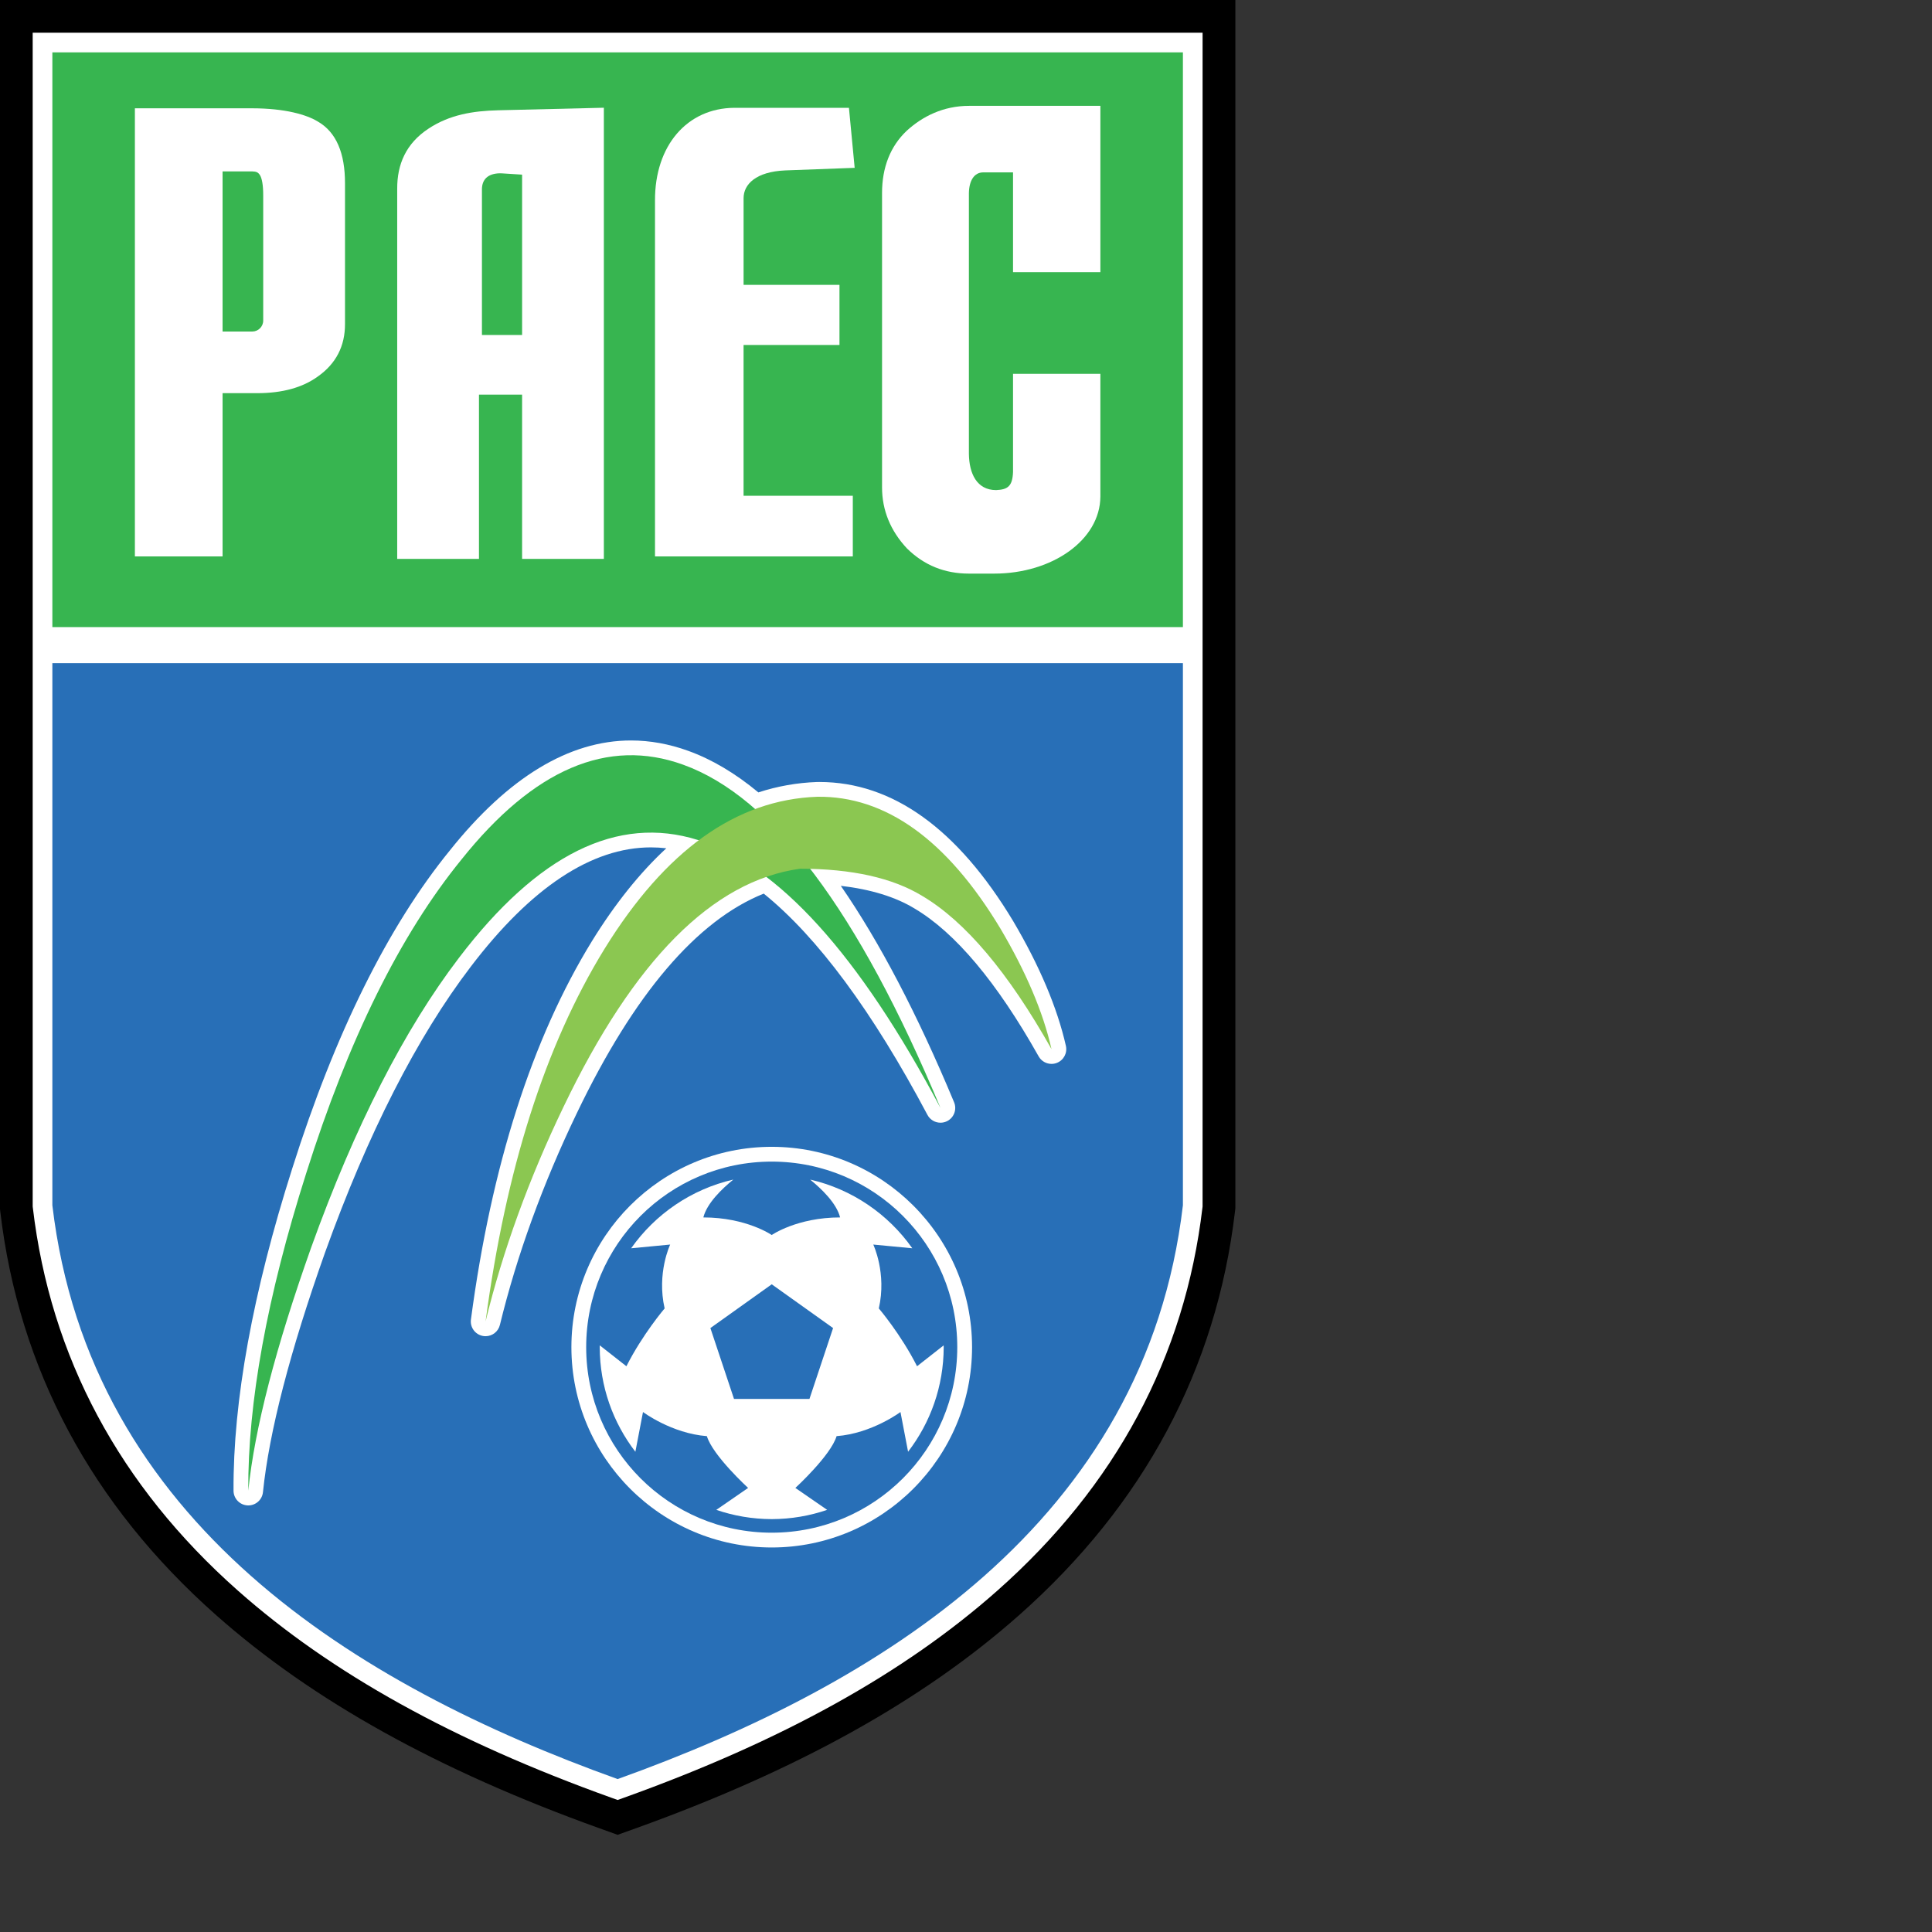 <?xml version="1.0" encoding="UTF-8" standalone="no"?>
<svg
   xmlns:dc="http://purl.org/dc/elements/1.1/"
   xmlns:cc="http://creativecommons.org/ns#"
   xmlns:rdf="http://www.w3.org/1999/02/22-rdf-syntax-ns#"
   xmlns:svg="http://www.w3.org/2000/svg"
   xmlns="http://www.w3.org/2000/svg"
   xmlns:sodipodi="http://sodipodi.sourceforge.net/DTD/sodipodi-0.dtd"
   xmlns:inkscape="http://www.inkscape.org/namespaces/inkscape"
   version="1.1"
   id="Layer_1"
   x="0px"
   y="0px"
   viewBox="0 0 1000 1000"
   xml:space="preserve"
   sodipodi:docname="Pao De Acucar Ec Sp.svg"
   width="1000"
   height="1000"
   inkscape:version="1.0.1 (3bc2e813f5, 2020-09-07)"><rect x="0" y="0" width="1000" height="1000" fill="#333333" stroke="none"/><defs
   id="defs35" /><sodipodi:namedview
   pagecolor="#ffffff"
   bordercolor="#666666"
   borderopacity="1"
   objecttolerance="10"
   gridtolerance="10"
   guidetolerance="10"
   inkscape:pageopacity="0"
   inkscape:pageshadow="2"
   inkscape:window-width="1920"
   inkscape:window-height="1017"
   id="namedview33"
   showgrid="false"
   inkscape:zoom="1.1186869"
   inkscape:cx="306"
   inkscape:cy="396"
   inkscape:window-x="-8"
   inkscape:window-y="-8"
   inkscape:window-maximized="1"
   inkscape:current-layer="Layer_1" />














<g
   id="g877"
   transform="matrix(1.678,0,0,1.678,-194.51,-189.501)"><path
     d="M 480.8,112.903 H 132.069 115.887 v 16.182 355.635 0.95 l 0.111,0.944 c 5.725,48.569 28.133,90.471 66.604,124.54 29.76,26.356 68.477,47.873 118.363,65.785 l 5.469,1.964 5.469,-1.964 c 49.888,-17.912 88.605,-39.43 118.364,-65.785 38.47,-34.069 60.878,-75.971 66.602,-124.54 l 0.111,-0.944 v -0.95 l 0.002,-355.634 V 112.904 H 480.8 Z"
     id="path2" /><path
     style="fill:#ffffff"
     d="M 480.8,123.017 H 132.069 126 v 6.068 355.635 0.355 l 0.042,0.355 c 5.425,46.027 26.711,85.78 63.265,118.152 28.779,25.486 66.422,46.367 115.077,63.838 l 2.05,0.736 2.05,-0.736 c 48.657,-17.471 86.3,-38.352 115.078,-63.838 36.555,-32.372 57.839,-72.125 63.263,-118.152 l 0.042,-0.355 v -0.355 l 0.002,-355.634 v -6.068 H 480.8 Z"
     id="path4" /><path
     style="fill:#286fb7"
     d="m 132.069,484.72 c 11.53,97.827 93.712,148.031 174.365,176.99 80.653,-28.959 162.836,-79.163 174.364,-176.99 H 480.8 V 317.493 H 132.069 Z"
     id="path6" /><rect
     x="132.069"
     y="129.085"
     style="fill:#37b550"
     width="348.731"
     height="177.283"
     id="rect8" /><path
     style="fill:#ffffff"
     d="m 444.708,435.551 c -2.655,-11.751 -8.133,-24.708 -16.281,-38.511 -17.134,-28.471 -37.233,-42.891 -59.756,-42.892 -0.249,0 -0.498,0.002 -0.749,0.006 -6.185,0.221 -12.233,1.299 -18.082,3.206 -7.109,-5.908 -14.395,-10.222 -21.685,-12.838 -5.826,-2.109 -11.744,-3.182 -17.581,-3.182 -19.119,-10e-4 -37.912,11.396 -55.859,33.874 -19.105,23.449 -35.491,56.504 -48.672,98.214 -12.157,38.215 -18.245,71.642 -18.091,99.343 0.014,2.418 1.916,4.402 4.331,4.52 0.075,0.004 0.149,0.006 0.223,0.006 2.32,0 4.286,-1.756 4.524,-4.087 1.91,-18.618 8.356,-43.494 19.159,-73.939 13.205,-36.714 28.329,-66.38 44.943,-88.154 18.587,-24.418 37.281,-36.797 55.567,-36.797 1.574,0 3.162,0.092 4.752,0.275 -8.136,7.519 -15.832,17.124 -22.956,28.668 -18.469,30.059 -31.021,69.317 -37.311,116.689 -0.318,2.398 1.295,4.626 3.672,5.07 0.282,0.054 0.565,0.079 0.843,0.079 2.061,0 3.914,-1.402 4.418,-3.473 5.246,-21.525 13.244,-43.531 23.771,-65.406 17.578,-36.621 36.948,-59.358 57.613,-67.642 16.581,13.395 33.56,36.338 50.498,68.25 0.813,1.535 2.388,2.418 4.021,2.418 0.654,0 1.315,-0.14 1.942,-0.436 2.198,-1.037 3.191,-3.621 2.258,-5.865 -11.304,-27.133 -23.031,-49.537 -34.946,-66.77 9.26,1.081 16.892,3.428 22.767,7.011 12.556,7.431 25.411,22.762 38.259,45.597 0.828,1.47 2.364,2.319 3.969,2.319 0.545,0 1.099,-0.097 1.634,-0.305 2.11,-0.81 3.303,-3.044 2.805,-5.248 z"
     id="path10" /><path
     style="fill:#37b550"
     d="m 406.02,454.698 c -50.314,-94.79 -99.865,-110.24 -148.506,-46.342 -16.821,22.045 -32.126,51.893 -45.615,89.394 -10.912,30.75 -17.428,55.798 -19.397,74.994 -0.151,-27.149 5.76,-59.849 17.88,-97.946 13.035,-41.247 28.946,-73.497 47.889,-96.745 22.273,-27.897 45.155,-37.644 68.347,-29.249 27.577,9.9 54.1,45.15 79.402,105.894"
     id="path12" /><path
     style="fill:#8bc751"
     d="m 265.697,520.551 c 5.302,-21.757 13.334,-43.948 24.093,-66.301 21.668,-45.144 45.918,-69.596 72.894,-73.346 16.061,0 28.635,2.851 37.73,8.4 13.18,7.801 26.52,23.55 39.855,47.251 -2.576,-11.4 -7.882,-23.853 -15.762,-37.2 -16.52,-27.449 -35.466,-40.949 -56.52,-40.65 -25.011,0.902 -46.826,16.501 -65.619,46.949 -18.339,29.847 -30.457,68.096 -36.671,114.897"
     id="path14" /><path
     style="fill:#ffffff"
     d="m 213.972,150.437 0.001,-0.002 c -3.446,-2.118 -10.106,-4.083 -20.253,-4.095 h -36.195 v 138.219 h 27.049 v -50.348 h 10.664 c 7.728,0 14.028,-1.704 18.801,-5.203 5.527,-3.918 8.323,-9.341 8.299,-16.133 v -43.377 c 0.016,-9.237 -2.65,-15.78 -8.366,-19.061 z m -16.864,22.853 v 38.525 c 0,1.87 -1.514,3.38 -3.389,3.384 h -9.146 v -49.395 h 9.146 c 1.274,0.041 1.824,0.261 2.408,1.191 0.579,0.967 0.993,2.961 0.981,6.295 z"
     id="path16" /><path
     style="fill:#ffffff"
     d="m 358.076,165.501 21.473,-0.798 -1.766,-18.513 h -35.4 c -14.521,0.117 -24.489,11.643 -24.424,28.615 v 109.758 h 61.018 V 265.857 H 345.28 v -46.509 h 29.583 v -18.556 h -29.579 v -26.748 c 0,-4.272 3.854,-8.151 12.792,-8.543 z"
     id="path18" /><path
     style="fill:#ffffff"
     d="m 248.145,152.579 c -7.025,4.592 -9.74,11.085 -9.706,18.588 v 114.156 h 25.223 V 234.67 h 13.301 v 50.653 h 25.222 l 10e-4,-139.158 -32.576,0.784 c -7.818,0.183 -15.023,1.384 -21.465,5.63 z m 16.431,63.68 v -45.093 c 0.075,-2.672 1.597,-4.701 5.529,-4.78 0.22,0 0.44,0.004 0.664,0.021 l 6.194,0.395 v 49.456 h -12.387 z"
     id="path20" /><path
     style="fill:#ffffff"
     d="M 455.344,196.897 V 145.581 H 414.86 c -8.03,-0.004 -14.485,3.319 -19.264,7.698 -5.035,4.758 -7.609,11.303 -7.602,19.252 v 90.696 c -0.008,7.073 2.592,13.433 7.702,18.891 5.286,5.197 11.627,7.752 19.107,7.752 0.021,0 0.038,0 0.056,0 h 7.735 c 17.873,-0.004 32.665,-10.341 32.748,-23.761 v -37.866 h -26.944 v 30.284 c -0.168,4.468 -1.694,5.417 -5.215,5.584 -5.999,-0.013 -8.324,-5.164 -8.399,-11.197 V 172.53 c 0.06,-3.88 1.632,-6.414 4.409,-6.422 h 9.205 v 30.788 h 26.946 z"
     id="path22" /><path
     style="fill:#ffffff"
     d="m 353.966,466.683 c -34.069,0 -61.79,27.72 -61.794,61.795 0.004,34.069 27.725,61.789 61.794,61.793 34.069,-0.004 61.791,-27.724 61.795,-61.793 -0.004,-34.076 -27.726,-61.795 -61.795,-61.795 z"
     id="path24" /><path
     style="fill:#286fb7"
     d="m 353.966,471.243 c -31.609,0 -57.229,25.623 -57.233,57.234 0.004,31.606 25.628,57.229 57.233,57.232 31.607,-0.004 57.23,-25.627 57.234,-57.232 -0.004,-31.607 -25.627,-57.234 -57.234,-57.234 z"
     id="path26" /><path
     style="fill:#ffffff"
     d="m 396.027,560.743 -2.35,-12.257 c 0,0 -8.814,6.604 -19.704,7.443 -1.78,5.957 -12.716,15.973 -12.716,15.973 l 9.806,6.768 c -5.363,1.831 -11.109,2.842 -17.097,2.854 -5.985,-0.013 -11.731,-1.023 -17.095,-2.854 l 9.808,-6.768 c 0,0 -10.935,-10.016 -12.715,-15.973 -10.891,-0.84 -19.705,-7.443 -19.705,-7.443 l -2.351,12.261 c -6.871,-8.937 -10.971,-20.117 -10.992,-32.27 0,-0.184 0.012,-0.365 0.014,-0.549 l 8.212,6.443 c 4.98,-9.859 11.791,-17.838 11.791,-17.838 -2.488,-10.89 1.711,-19.7 1.711,-19.7 l -12.04,1.145 c 7.42,-10.523 18.557,-18.219 31.516,-21.192 -3.457,2.808 -8.145,7.281 -9.245,11.677 13.284,0 21.093,5.426 21.093,5.426 0,0 7.809,-5.426 21.093,-5.426 -1.1,-4.396 -5.785,-8.867 -9.244,-11.675 12.958,2.974 24.093,10.669 31.509,21.19 l -12.034,-1.145 c 0,0 4.2,8.811 1.711,19.7 0,0 6.812,7.978 11.791,17.838 l 8.205,-6.438 c 0.002,0.182 0.017,0.361 0.017,0.543 -0.024,12.152 -4.121,23.331 -10.989,32.267 z"
     id="path28" /><polygon
     style="fill:#286fb7"
     points="353.968,509.09 335.044,522.589 342.333,544.452 353.968,544.452 365.602,544.452 372.892,522.589 "
     id="polygon30" /></g>
</svg>
